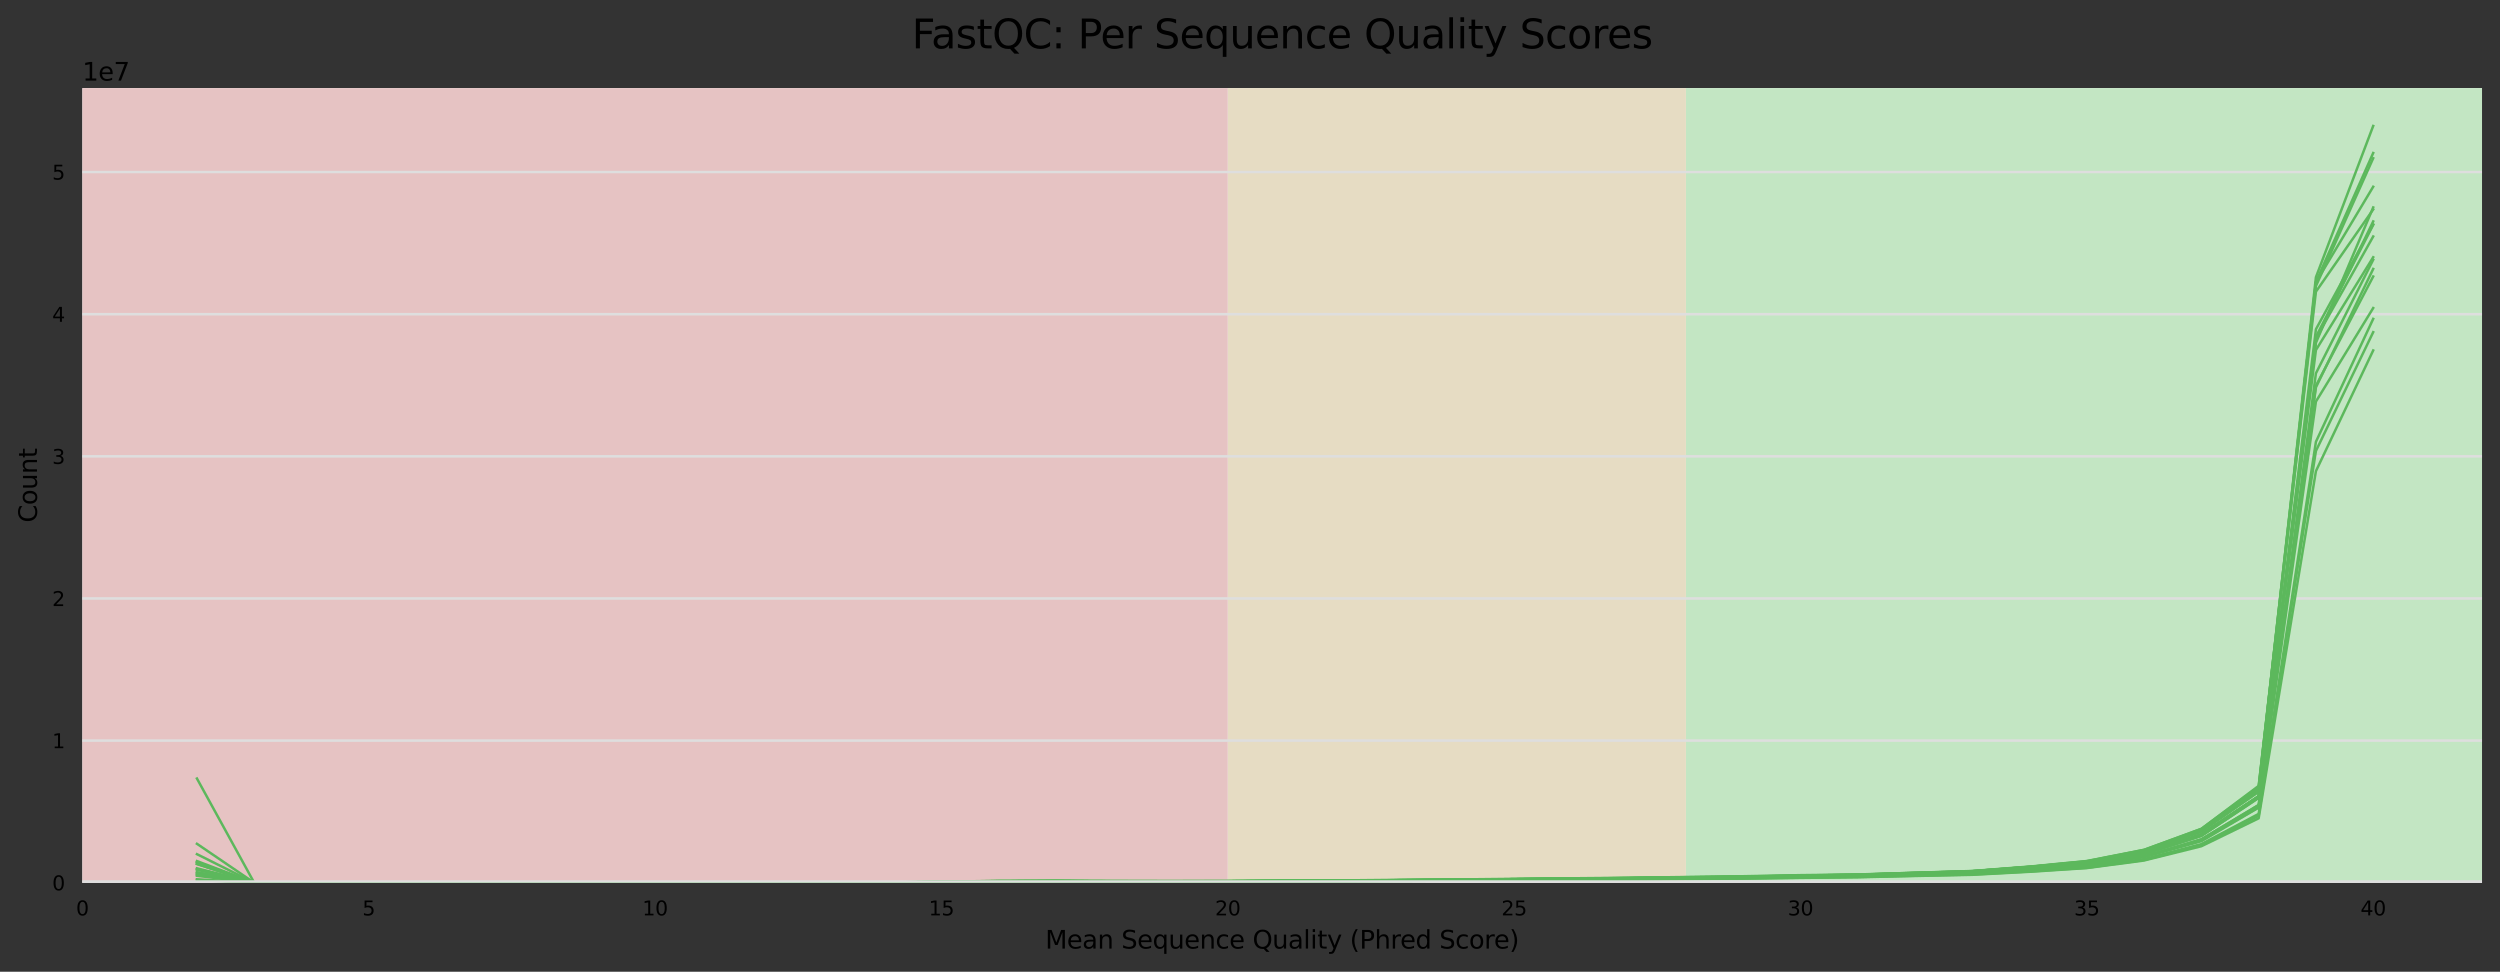 <?xml version="1.0" encoding="utf-8" standalone="no"?>
<!DOCTYPE svg PUBLIC "-//W3C//DTD SVG 1.1//EN"
  "http://www.w3.org/Graphics/SVG/1.1/DTD/svg11.dtd">
<svg xmlns:xlink="http://www.w3.org/1999/xlink" width="1000.358pt" height="388.845pt" viewBox="0 0 1000.358 388.845" xmlns="http://www.w3.org/2000/svg" version="1.1">
 <rect x="0" y="0" width="1000.358" height="388.845" fill="#333333" stroke="none"/>
 <defs>
  <style type="text/css">*{stroke-linejoin: round; stroke-linecap: butt}</style>
 </defs>
 <g id="figure_1">
  <g id="axes_1">
   <g id="patch_1">
    <path d="M 32.968 353.224 
L 993.158 353.224 
L 993.158 35.256 
L 32.968 35.256 
z
" style="fill: #ffffff"/>
   </g>
   <g id="patch_2">
    <path d="M 674.623 353.224 
L 2324.591 353.224 
L 2324.591 35.256 
L 674.623 35.256 
z
" clip-path="url(#p3068e42dc5)" style="fill: #c3e6c3"/>
   </g>
   <g id="patch_3">
    <path d="M 491.293 353.224 
L 674.623 353.224 
L 674.623 35.256 
L 491.293 35.256 
z
" clip-path="url(#p3068e42dc5)" style="fill: #e6dcc3"/>
   </g>
   <g id="patch_4">
    <path d="M 32.968 353.224 
L 491.293 353.224 
L 491.293 35.256 
L 32.968 35.256 
z
" clip-path="url(#p3068e42dc5)" style="fill: #e6c3c3"/>
   </g>
   <g id="matplotlib.axis_1">
    <g id="xtick_1">
     <g id="text_1">
      <!-- 0 -->
      <g transform="translate(30.423 366.303) scale(0.08 -0.08)">
       <defs>
        <path id="DejaVuSans-30" d="M 2034 4250 
Q 1547 4250 1301 3770 
Q 1056 3291 1056 2328 
Q 1056 1369 1301 889 
Q 1547 409 2034 409 
Q 2525 409 2770 889 
Q 3016 1369 3016 2328 
Q 3016 3291 2770 3770 
Q 2525 4250 2034 4250 
z
M 2034 4750 
Q 2819 4750 3233 4129 
Q 3647 3509 3647 2328 
Q 3647 1150 3233 529 
Q 2819 -91 2034 -91 
Q 1250 -91 836 529 
Q 422 1150 422 2328 
Q 422 3509 836 4129 
Q 1250 4750 2034 4750 
z
" transform="scale(0.016)"/>
       </defs>
       <use xlink:href="#DejaVuSans-30"/>
      </g>
     </g>
    </g>
    <g id="xtick_2">
     <g id="text_2">
      <!-- 5 -->
      <g transform="translate(145.004 366.303) scale(0.08 -0.08)">
       <defs>
        <path id="DejaVuSans-35" d="M 691 4666 
L 3169 4666 
L 3169 4134 
L 1269 4134 
L 1269 2991 
Q 1406 3038 1543 3061 
Q 1681 3084 1819 3084 
Q 2600 3084 3056 2656 
Q 3513 2228 3513 1497 
Q 3513 744 3044 326 
Q 2575 -91 1722 -91 
Q 1428 -91 1123 -41 
Q 819 9 494 109 
L 494 744 
Q 775 591 1075 516 
Q 1375 441 1709 441 
Q 2250 441 2565 725 
Q 2881 1009 2881 1497 
Q 2881 1984 2565 2268 
Q 2250 2553 1709 2553 
Q 1456 2553 1204 2497 
Q 953 2441 691 2322 
L 691 4666 
z
" transform="scale(0.016)"/>
       </defs>
       <use xlink:href="#DejaVuSans-35"/>
      </g>
     </g>
    </g>
    <g id="xtick_3">
     <g id="text_3">
      <!-- 10 -->
      <g transform="translate(257.04 366.303) scale(0.08 -0.08)">
       <defs>
        <path id="DejaVuSans-31" d="M 794 531 
L 1825 531 
L 1825 4091 
L 703 3866 
L 703 4441 
L 1819 4666 
L 2450 4666 
L 2450 531 
L 3481 531 
L 3481 0 
L 794 0 
L 794 531 
z
" transform="scale(0.016)"/>
       </defs>
       <use xlink:href="#DejaVuSans-31"/>
       <use xlink:href="#DejaVuSans-30" x="63.623"/>
      </g>
     </g>
    </g>
    <g id="xtick_4">
     <g id="text_4">
      <!-- 15 -->
      <g transform="translate(371.622 366.303) scale(0.08 -0.08)">
       <use xlink:href="#DejaVuSans-31"/>
       <use xlink:href="#DejaVuSans-35" x="63.623"/>
      </g>
     </g>
    </g>
    <g id="xtick_5">
     <g id="text_5">
      <!-- 20 -->
      <g transform="translate(486.203 366.303) scale(0.08 -0.08)">
       <defs>
        <path id="DejaVuSans-32" d="M 1228 531 
L 3431 531 
L 3431 0 
L 469 0 
L 469 531 
Q 828 903 1448 1529 
Q 2069 2156 2228 2338 
Q 2531 2678 2651 2914 
Q 2772 3150 2772 3378 
Q 2772 3750 2511 3984 
Q 2250 4219 1831 4219 
Q 1534 4219 1204 4116 
Q 875 4013 500 3803 
L 500 4441 
Q 881 4594 1212 4672 
Q 1544 4750 1819 4750 
Q 2544 4750 2975 4387 
Q 3406 4025 3406 3419 
Q 3406 3131 3298 2873 
Q 3191 2616 2906 2266 
Q 2828 2175 2409 1742 
Q 1991 1309 1228 531 
z
" transform="scale(0.016)"/>
       </defs>
       <use xlink:href="#DejaVuSans-32"/>
       <use xlink:href="#DejaVuSans-30" x="63.623"/>
      </g>
     </g>
    </g>
    <g id="xtick_6">
     <g id="text_6">
      <!-- 25 -->
      <g transform="translate(600.784 366.303) scale(0.08 -0.08)">
       <use xlink:href="#DejaVuSans-32"/>
       <use xlink:href="#DejaVuSans-35" x="63.623"/>
      </g>
     </g>
    </g>
    <g id="xtick_7">
     <g id="text_7">
      <!-- 30 -->
      <g transform="translate(715.365 366.303) scale(0.08 -0.08)">
       <defs>
        <path id="DejaVuSans-33" d="M 2597 2516 
Q 3050 2419 3304 2112 
Q 3559 1806 3559 1356 
Q 3559 666 3084 287 
Q 2609 -91 1734 -91 
Q 1441 -91 1130 -33 
Q 819 25 488 141 
L 488 750 
Q 750 597 1062 519 
Q 1375 441 1716 441 
Q 2309 441 2620 675 
Q 2931 909 2931 1356 
Q 2931 1769 2642 2001 
Q 2353 2234 1838 2234 
L 1294 2234 
L 1294 2753 
L 1863 2753 
Q 2328 2753 2575 2939 
Q 2822 3125 2822 3475 
Q 2822 3834 2567 4026 
Q 2313 4219 1838 4219 
Q 1578 4219 1281 4162 
Q 984 4106 628 3988 
L 628 4550 
Q 988 4650 1302 4700 
Q 1616 4750 1894 4750 
Q 2613 4750 3031 4423 
Q 3450 4097 3450 3541 
Q 3450 3153 3228 2886 
Q 3006 2619 2597 2516 
z
" transform="scale(0.016)"/>
       </defs>
       <use xlink:href="#DejaVuSans-33"/>
       <use xlink:href="#DejaVuSans-30" x="63.623"/>
      </g>
     </g>
    </g>
    <g id="xtick_8">
     <g id="text_8">
      <!-- 35 -->
      <g transform="translate(829.946 366.303) scale(0.08 -0.08)">
       <use xlink:href="#DejaVuSans-33"/>
       <use xlink:href="#DejaVuSans-35" x="63.623"/>
      </g>
     </g>
    </g>
    <g id="xtick_9">
     <g id="text_9">
      <!-- 40 -->
      <g transform="translate(944.527 366.303) scale(0.08 -0.08)">
       <defs>
        <path id="DejaVuSans-34" d="M 2419 4116 
L 825 1625 
L 2419 1625 
L 2419 4116 
z
M 2253 4666 
L 3047 4666 
L 3047 1625 
L 3713 1625 
L 3713 1100 
L 3047 1100 
L 3047 0 
L 2419 0 
L 2419 1100 
L 313 1100 
L 313 1709 
L 2253 4666 
z
" transform="scale(0.016)"/>
       </defs>
       <use xlink:href="#DejaVuSans-34"/>
       <use xlink:href="#DejaVuSans-30" x="63.623"/>
      </g>
     </g>
    </g>
    <g id="text_10">
     <!-- Mean Sequence Quality (Phred Score) -->
     <g transform="translate(418.271 379.565) scale(0.1 -0.1)">
      <defs>
       <path id="DejaVuSans-4d" d="M 628 4666 
L 1569 4666 
L 2759 1491 
L 3956 4666 
L 4897 4666 
L 4897 0 
L 4281 0 
L 4281 4097 
L 3078 897 
L 2444 897 
L 1241 4097 
L 1241 0 
L 628 0 
L 628 4666 
z
" transform="scale(0.016)"/>
       <path id="DejaVuSans-65" d="M 3597 1894 
L 3597 1613 
L 953 1613 
Q 991 1019 1311 708 
Q 1631 397 2203 397 
Q 2534 397 2845 478 
Q 3156 559 3463 722 
L 3463 178 
Q 3153 47 2828 -22 
Q 2503 -91 2169 -91 
Q 1331 -91 842 396 
Q 353 884 353 1716 
Q 353 2575 817 3079 
Q 1281 3584 2069 3584 
Q 2775 3584 3186 3129 
Q 3597 2675 3597 1894 
z
M 3022 2063 
Q 3016 2534 2758 2815 
Q 2500 3097 2075 3097 
Q 1594 3097 1305 2825 
Q 1016 2553 972 2059 
L 3022 2063 
z
" transform="scale(0.016)"/>
       <path id="DejaVuSans-61" d="M 2194 1759 
Q 1497 1759 1228 1600 
Q 959 1441 959 1056 
Q 959 750 1161 570 
Q 1363 391 1709 391 
Q 2188 391 2477 730 
Q 2766 1069 2766 1631 
L 2766 1759 
L 2194 1759 
z
M 3341 1997 
L 3341 0 
L 2766 0 
L 2766 531 
Q 2569 213 2275 61 
Q 1981 -91 1556 -91 
Q 1019 -91 701 211 
Q 384 513 384 1019 
Q 384 1609 779 1909 
Q 1175 2209 1959 2209 
L 2766 2209 
L 2766 2266 
Q 2766 2663 2505 2880 
Q 2244 3097 1772 3097 
Q 1472 3097 1187 3025 
Q 903 2953 641 2809 
L 641 3341 
Q 956 3463 1253 3523 
Q 1550 3584 1831 3584 
Q 2591 3584 2966 3190 
Q 3341 2797 3341 1997 
z
" transform="scale(0.016)"/>
       <path id="DejaVuSans-6e" d="M 3513 2113 
L 3513 0 
L 2938 0 
L 2938 2094 
Q 2938 2591 2744 2837 
Q 2550 3084 2163 3084 
Q 1697 3084 1428 2787 
Q 1159 2491 1159 1978 
L 1159 0 
L 581 0 
L 581 3500 
L 1159 3500 
L 1159 2956 
Q 1366 3272 1645 3428 
Q 1925 3584 2291 3584 
Q 2894 3584 3203 3211 
Q 3513 2838 3513 2113 
z
" transform="scale(0.016)"/>
       <path id="DejaVuSans-20" transform="scale(0.016)"/>
       <path id="DejaVuSans-53" d="M 3425 4513 
L 3425 3897 
Q 3066 4069 2747 4153 
Q 2428 4238 2131 4238 
Q 1616 4238 1336 4038 
Q 1056 3838 1056 3469 
Q 1056 3159 1242 3001 
Q 1428 2844 1947 2747 
L 2328 2669 
Q 3034 2534 3370 2195 
Q 3706 1856 3706 1288 
Q 3706 609 3251 259 
Q 2797 -91 1919 -91 
Q 1588 -91 1214 -16 
Q 841 59 441 206 
L 441 856 
Q 825 641 1194 531 
Q 1563 422 1919 422 
Q 2459 422 2753 634 
Q 3047 847 3047 1241 
Q 3047 1584 2836 1778 
Q 2625 1972 2144 2069 
L 1759 2144 
Q 1053 2284 737 2584 
Q 422 2884 422 3419 
Q 422 4038 858 4394 
Q 1294 4750 2059 4750 
Q 2388 4750 2728 4690 
Q 3069 4631 3425 4513 
z
" transform="scale(0.016)"/>
       <path id="DejaVuSans-71" d="M 947 1747 
Q 947 1113 1208 752 
Q 1469 391 1925 391 
Q 2381 391 2643 752 
Q 2906 1113 2906 1747 
Q 2906 2381 2643 2742 
Q 2381 3103 1925 3103 
Q 1469 3103 1208 2742 
Q 947 2381 947 1747 
z
M 2906 525 
Q 2725 213 2448 61 
Q 2172 -91 1784 -91 
Q 1150 -91 751 415 
Q 353 922 353 1747 
Q 353 2572 751 3078 
Q 1150 3584 1784 3584 
Q 2172 3584 2448 3432 
Q 2725 3281 2906 2969 
L 2906 3500 
L 3481 3500 
L 3481 -1331 
L 2906 -1331 
L 2906 525 
z
" transform="scale(0.016)"/>
       <path id="DejaVuSans-75" d="M 544 1381 
L 544 3500 
L 1119 3500 
L 1119 1403 
Q 1119 906 1312 657 
Q 1506 409 1894 409 
Q 2359 409 2629 706 
Q 2900 1003 2900 1516 
L 2900 3500 
L 3475 3500 
L 3475 0 
L 2900 0 
L 2900 538 
Q 2691 219 2414 64 
Q 2138 -91 1772 -91 
Q 1169 -91 856 284 
Q 544 659 544 1381 
z
M 1991 3584 
L 1991 3584 
z
" transform="scale(0.016)"/>
       <path id="DejaVuSans-63" d="M 3122 3366 
L 3122 2828 
Q 2878 2963 2633 3030 
Q 2388 3097 2138 3097 
Q 1578 3097 1268 2742 
Q 959 2388 959 1747 
Q 959 1106 1268 751 
Q 1578 397 2138 397 
Q 2388 397 2633 464 
Q 2878 531 3122 666 
L 3122 134 
Q 2881 22 2623 -34 
Q 2366 -91 2075 -91 
Q 1284 -91 818 406 
Q 353 903 353 1747 
Q 353 2603 823 3093 
Q 1294 3584 2113 3584 
Q 2378 3584 2631 3529 
Q 2884 3475 3122 3366 
z
" transform="scale(0.016)"/>
       <path id="DejaVuSans-51" d="M 2522 4238 
Q 1834 4238 1429 3725 
Q 1025 3213 1025 2328 
Q 1025 1447 1429 934 
Q 1834 422 2522 422 
Q 3209 422 3611 934 
Q 4013 1447 4013 2328 
Q 4013 3213 3611 3725 
Q 3209 4238 2522 4238 
z
M 3406 84 
L 4238 -825 
L 3475 -825 
L 2784 -78 
Q 2681 -84 2626 -87 
Q 2572 -91 2522 -91 
Q 1538 -91 948 567 
Q 359 1225 359 2328 
Q 359 3434 948 4092 
Q 1538 4750 2522 4750 
Q 3503 4750 4090 4092 
Q 4678 3434 4678 2328 
Q 4678 1516 4351 937 
Q 4025 359 3406 84 
z
" transform="scale(0.016)"/>
       <path id="DejaVuSans-6c" d="M 603 4863 
L 1178 4863 
L 1178 0 
L 603 0 
L 603 4863 
z
" transform="scale(0.016)"/>
       <path id="DejaVuSans-69" d="M 603 3500 
L 1178 3500 
L 1178 0 
L 603 0 
L 603 3500 
z
M 603 4863 
L 1178 4863 
L 1178 4134 
L 603 4134 
L 603 4863 
z
" transform="scale(0.016)"/>
       <path id="DejaVuSans-74" d="M 1172 4494 
L 1172 3500 
L 2356 3500 
L 2356 3053 
L 1172 3053 
L 1172 1153 
Q 1172 725 1289 603 
Q 1406 481 1766 481 
L 2356 481 
L 2356 0 
L 1766 0 
Q 1100 0 847 248 
Q 594 497 594 1153 
L 594 3053 
L 172 3053 
L 172 3500 
L 594 3500 
L 594 4494 
L 1172 4494 
z
" transform="scale(0.016)"/>
       <path id="DejaVuSans-79" d="M 2059 -325 
Q 1816 -950 1584 -1140 
Q 1353 -1331 966 -1331 
L 506 -1331 
L 506 -850 
L 844 -850 
Q 1081 -850 1212 -737 
Q 1344 -625 1503 -206 
L 1606 56 
L 191 3500 
L 800 3500 
L 1894 763 
L 2988 3500 
L 3597 3500 
L 2059 -325 
z
" transform="scale(0.016)"/>
       <path id="DejaVuSans-28" d="M 1984 4856 
Q 1566 4138 1362 3434 
Q 1159 2731 1159 2009 
Q 1159 1288 1364 580 
Q 1569 -128 1984 -844 
L 1484 -844 
Q 1016 -109 783 600 
Q 550 1309 550 2009 
Q 550 2706 781 3412 
Q 1013 4119 1484 4856 
L 1984 4856 
z
" transform="scale(0.016)"/>
       <path id="DejaVuSans-50" d="M 1259 4147 
L 1259 2394 
L 2053 2394 
Q 2494 2394 2734 2622 
Q 2975 2850 2975 3272 
Q 2975 3691 2734 3919 
Q 2494 4147 2053 4147 
L 1259 4147 
z
M 628 4666 
L 2053 4666 
Q 2838 4666 3239 4311 
Q 3641 3956 3641 3272 
Q 3641 2581 3239 2228 
Q 2838 1875 2053 1875 
L 1259 1875 
L 1259 0 
L 628 0 
L 628 4666 
z
" transform="scale(0.016)"/>
       <path id="DejaVuSans-68" d="M 3513 2113 
L 3513 0 
L 2938 0 
L 2938 2094 
Q 2938 2591 2744 2837 
Q 2550 3084 2163 3084 
Q 1697 3084 1428 2787 
Q 1159 2491 1159 1978 
L 1159 0 
L 581 0 
L 581 4863 
L 1159 4863 
L 1159 2956 
Q 1366 3272 1645 3428 
Q 1925 3584 2291 3584 
Q 2894 3584 3203 3211 
Q 3513 2838 3513 2113 
z
" transform="scale(0.016)"/>
       <path id="DejaVuSans-72" d="M 2631 2963 
Q 2534 3019 2420 3045 
Q 2306 3072 2169 3072 
Q 1681 3072 1420 2755 
Q 1159 2438 1159 1844 
L 1159 0 
L 581 0 
L 581 3500 
L 1159 3500 
L 1159 2956 
Q 1341 3275 1631 3429 
Q 1922 3584 2338 3584 
Q 2397 3584 2469 3576 
Q 2541 3569 2628 3553 
L 2631 2963 
z
" transform="scale(0.016)"/>
       <path id="DejaVuSans-64" d="M 2906 2969 
L 2906 4863 
L 3481 4863 
L 3481 0 
L 2906 0 
L 2906 525 
Q 2725 213 2448 61 
Q 2172 -91 1784 -91 
Q 1150 -91 751 415 
Q 353 922 353 1747 
Q 353 2572 751 3078 
Q 1150 3584 1784 3584 
Q 2172 3584 2448 3432 
Q 2725 3281 2906 2969 
z
M 947 1747 
Q 947 1113 1208 752 
Q 1469 391 1925 391 
Q 2381 391 2643 752 
Q 2906 1113 2906 1747 
Q 2906 2381 2643 2742 
Q 2381 3103 1925 3103 
Q 1469 3103 1208 2742 
Q 947 2381 947 1747 
z
" transform="scale(0.016)"/>
       <path id="DejaVuSans-6f" d="M 1959 3097 
Q 1497 3097 1228 2736 
Q 959 2375 959 1747 
Q 959 1119 1226 758 
Q 1494 397 1959 397 
Q 2419 397 2687 759 
Q 2956 1122 2956 1747 
Q 2956 2369 2687 2733 
Q 2419 3097 1959 3097 
z
M 1959 3584 
Q 2709 3584 3137 3096 
Q 3566 2609 3566 1747 
Q 3566 888 3137 398 
Q 2709 -91 1959 -91 
Q 1206 -91 779 398 
Q 353 888 353 1747 
Q 353 2609 779 3096 
Q 1206 3584 1959 3584 
z
" transform="scale(0.016)"/>
       <path id="DejaVuSans-29" d="M 513 4856 
L 1013 4856 
Q 1481 4119 1714 3412 
Q 1947 2706 1947 2009 
Q 1947 1309 1714 600 
Q 1481 -109 1013 -844 
L 513 -844 
Q 928 -128 1133 580 
Q 1338 1288 1338 2009 
Q 1338 2731 1133 3434 
Q 928 4138 513 4856 
z
" transform="scale(0.016)"/>
      </defs>
      <use xlink:href="#DejaVuSans-4d"/>
      <use xlink:href="#DejaVuSans-65" x="86.279"/>
      <use xlink:href="#DejaVuSans-61" x="147.803"/>
      <use xlink:href="#DejaVuSans-6e" x="209.082"/>
      <use xlink:href="#DejaVuSans-20" x="272.461"/>
      <use xlink:href="#DejaVuSans-53" x="304.248"/>
      <use xlink:href="#DejaVuSans-65" x="367.725"/>
      <use xlink:href="#DejaVuSans-71" x="429.248"/>
      <use xlink:href="#DejaVuSans-75" x="492.725"/>
      <use xlink:href="#DejaVuSans-65" x="556.104"/>
      <use xlink:href="#DejaVuSans-6e" x="617.627"/>
      <use xlink:href="#DejaVuSans-63" x="681.006"/>
      <use xlink:href="#DejaVuSans-65" x="735.986"/>
      <use xlink:href="#DejaVuSans-20" x="797.51"/>
      <use xlink:href="#DejaVuSans-51" x="829.297"/>
      <use xlink:href="#DejaVuSans-75" x="908.008"/>
      <use xlink:href="#DejaVuSans-61" x="971.387"/>
      <use xlink:href="#DejaVuSans-6c" x="1032.666"/>
      <use xlink:href="#DejaVuSans-69" x="1060.449"/>
      <use xlink:href="#DejaVuSans-74" x="1088.232"/>
      <use xlink:href="#DejaVuSans-79" x="1127.441"/>
      <use xlink:href="#DejaVuSans-20" x="1186.621"/>
      <use xlink:href="#DejaVuSans-28" x="1218.408"/>
      <use xlink:href="#DejaVuSans-50" x="1257.422"/>
      <use xlink:href="#DejaVuSans-68" x="1317.725"/>
      <use xlink:href="#DejaVuSans-72" x="1381.104"/>
      <use xlink:href="#DejaVuSans-65" x="1419.967"/>
      <use xlink:href="#DejaVuSans-64" x="1481.49"/>
      <use xlink:href="#DejaVuSans-20" x="1544.967"/>
      <use xlink:href="#DejaVuSans-53" x="1576.754"/>
      <use xlink:href="#DejaVuSans-63" x="1640.23"/>
      <use xlink:href="#DejaVuSans-6f" x="1695.211"/>
      <use xlink:href="#DejaVuSans-72" x="1756.393"/>
      <use xlink:href="#DejaVuSans-65" x="1795.256"/>
      <use xlink:href="#DejaVuSans-29" x="1856.779"/>
     </g>
    </g>
   </g>
   <g id="matplotlib.axis_2">
    <g id="ytick_1">
     <g id="line2d_1">
      <path d="M 32.968 353.224 
L 993.158 353.224 
" clip-path="url(#p3068e42dc5)" style="fill: none; stroke: #dedede; stroke-linecap: square"/>
     </g>
     <g id="text_11">
      <!-- 0 -->
      <g transform="translate(20.878 356.263) scale(0.08 -0.08)">
       <use xlink:href="#DejaVuSans-30"/>
      </g>
     </g>
    </g>
    <g id="ytick_2">
     <g id="line2d_2">
      <path d="M 32.968 296.348 
L 993.158 296.348 
" clip-path="url(#p3068e42dc5)" style="fill: none; stroke: #dedede; stroke-linecap: square"/>
     </g>
     <g id="text_12">
      <!-- 1 -->
      <g transform="translate(20.878 299.387) scale(0.08 -0.08)">
       <use xlink:href="#DejaVuSans-31"/>
      </g>
     </g>
    </g>
    <g id="ytick_3">
     <g id="line2d_3">
      <path d="M 32.968 239.472 
L 993.158 239.472 
" clip-path="url(#p3068e42dc5)" style="fill: none; stroke: #dedede; stroke-linecap: square"/>
     </g>
     <g id="text_13">
      <!-- 2 -->
      <g transform="translate(20.878 242.511) scale(0.08 -0.08)">
       <use xlink:href="#DejaVuSans-32"/>
      </g>
     </g>
    </g>
    <g id="ytick_4">
     <g id="line2d_4">
      <path d="M 32.968 182.596 
L 993.158 182.596 
" clip-path="url(#p3068e42dc5)" style="fill: none; stroke: #dedede; stroke-linecap: square"/>
     </g>
     <g id="text_14">
      <!-- 3 -->
      <g transform="translate(20.878 185.636) scale(0.08 -0.08)">
       <use xlink:href="#DejaVuSans-33"/>
      </g>
     </g>
    </g>
    <g id="ytick_5">
     <g id="line2d_5">
      <path d="M 32.968 125.72 
L 993.158 125.72 
" clip-path="url(#p3068e42dc5)" style="fill: none; stroke: #dedede; stroke-linecap: square"/>
     </g>
     <g id="text_15">
      <!-- 4 -->
      <g transform="translate(20.878 128.76) scale(0.08 -0.08)">
       <use xlink:href="#DejaVuSans-34"/>
      </g>
     </g>
    </g>
    <g id="ytick_6">
     <g id="line2d_6">
      <path d="M 32.968 68.844 
L 993.158 68.844 
" clip-path="url(#p3068e42dc5)" style="fill: none; stroke: #dedede; stroke-linecap: square"/>
     </g>
     <g id="text_16">
      <!-- 5 -->
      <g transform="translate(20.878 71.884) scale(0.08 -0.08)">
       <use xlink:href="#DejaVuSans-35"/>
      </g>
     </g>
    </g>
    <g id="text_17">
     <!-- Count -->
     <g transform="translate(14.798 209.088) rotate(-90) scale(0.1 -0.1)">
      <defs>
       <path id="DejaVuSans-43" d="M 4122 4306 
L 4122 3641 
Q 3803 3938 3442 4084 
Q 3081 4231 2675 4231 
Q 1875 4231 1450 3742 
Q 1025 3253 1025 2328 
Q 1025 1406 1450 917 
Q 1875 428 2675 428 
Q 3081 428 3442 575 
Q 3803 722 4122 1019 
L 4122 359 
Q 3791 134 3420 21 
Q 3050 -91 2638 -91 
Q 1578 -91 968 557 
Q 359 1206 359 2328 
Q 359 3453 968 4101 
Q 1578 4750 2638 4750 
Q 3056 4750 3426 4639 
Q 3797 4528 4122 4306 
z
" transform="scale(0.016)"/>
      </defs>
      <use xlink:href="#DejaVuSans-43"/>
      <use xlink:href="#DejaVuSans-6f" x="69.824"/>
      <use xlink:href="#DejaVuSans-75" x="131.006"/>
      <use xlink:href="#DejaVuSans-6e" x="194.385"/>
      <use xlink:href="#DejaVuSans-74" x="257.764"/>
     </g>
    </g>
    <g id="text_18">
     <!-- 1e7 -->
     <g transform="translate(32.968 32.256) scale(0.1 -0.1)">
      <defs>
       <path id="DejaVuSans-37" d="M 525 4666 
L 3525 4666 
L 3525 4397 
L 1831 0 
L 1172 0 
L 2766 4134 
L 525 4134 
L 525 4666 
z
" transform="scale(0.016)"/>
      </defs>
      <use xlink:href="#DejaVuSans-31"/>
      <use xlink:href="#DejaVuSans-65" x="63.623"/>
      <use xlink:href="#DejaVuSans-37" x="125.146"/>
     </g>
    </g>
   </g>
   <g id="line2d_7">
    <path d="M 78.801 347.71 
L 101.717 353.224 
L 124.633 353.224 
L 147.549 353.224 
L 170.465 353.224 
L 193.382 353.224 
L 216.298 353.224 
L 239.214 353.224 
L 262.13 353.224 
L 285.047 353.224 
L 307.963 353.224 
L 330.879 353.216 
L 353.795 353.152 
L 376.712 352.931 
L 399.628 352.671 
L 422.544 352.605 
L 445.46 352.664 
L 468.376 352.657 
L 491.293 352.621 
L 514.209 352.507 
L 537.125 352.412 
L 560.041 352.21 
L 582.958 352.06 
L 605.874 351.829 
L 628.79 351.63 
L 651.706 351.423 
L 674.623 351.165 
L 697.539 350.911 
L 720.455 350.547 
L 743.371 350.223 
L 766.287 349.541 
L 789.204 348.918 
L 812.12 347.349 
L 835.036 345.435 
L 857.952 341.419 
L 880.869 333.877 
L 903.785 318.584 
L 926.701 131.757 
L 949.617 89.806 
" clip-path="url(#p3068e42dc5)" style="fill: none; stroke: #5cb85c; stroke-linecap: square"/>
   </g>
   <g id="line2d_8">
    <path d="M 78.801 349.859 
L 101.717 353.224 
L 124.633 353.224 
L 147.549 353.224 
L 170.465 353.224 
L 193.382 353.224 
L 216.298 353.224 
L 239.214 353.224 
L 262.13 353.224 
L 285.047 353.224 
L 307.963 353.224 
L 330.879 353.216 
L 353.795 353.156 
L 376.712 352.951 
L 399.628 352.71 
L 422.544 352.666 
L 445.46 352.717 
L 468.376 352.71 
L 491.293 352.668 
L 514.209 352.555 
L 537.125 352.46 
L 560.041 352.264 
L 582.958 352.112 
L 605.874 351.888 
L 628.79 351.688 
L 651.706 351.484 
L 674.623 351.222 
L 697.539 350.967 
L 720.455 350.574 
L 743.371 350.27 
L 766.287 349.608 
L 789.204 348.96 
L 812.12 347.396 
L 835.036 345.451 
L 857.952 341.436 
L 880.869 333.882 
L 903.785 318.61 
L 926.701 136.238 
L 949.617 88.599 
" clip-path="url(#p3068e42dc5)" style="fill: none; stroke: #5cb85c; stroke-linecap: square"/>
   </g>
   <g id="line2d_9">
    <path d="M 78.801 349.081 
L 101.717 353.224 
L 124.633 353.224 
L 147.549 353.224 
L 170.465 353.224 
L 193.382 353.224 
L 216.298 353.224 
L 239.214 353.224 
L 262.13 353.224 
L 285.047 353.224 
L 307.963 353.224 
L 330.879 353.216 
L 353.795 353.158 
L 376.712 352.956 
L 399.628 352.715 
L 422.544 352.662 
L 445.46 352.72 
L 468.376 352.724 
L 491.293 352.697 
L 514.209 352.598 
L 537.125 352.51 
L 560.041 352.33 
L 582.958 352.202 
L 605.874 352.005 
L 628.79 351.814 
L 651.706 351.639 
L 674.623 351.375 
L 697.539 351.131 
L 720.455 350.818 
L 743.371 350.56 
L 766.287 349.96 
L 789.204 349.38 
L 812.12 347.968 
L 835.036 346.27 
L 857.952 342.68 
L 880.869 335.858 
L 903.785 322.123 
L 926.701 154.34 
L 949.617 110.642 
" clip-path="url(#p3068e42dc5)" style="fill: none; stroke: #5cb85c; stroke-linecap: square"/>
   </g>
   <g id="line2d_10">
    <path d="M 78.801 345.033 
L 101.717 353.224 
L 124.633 353.224 
L 147.549 353.224 
L 170.465 353.224 
L 193.382 353.224 
L 216.298 353.224 
L 239.214 353.224 
L 262.13 353.224 
L 285.047 353.224 
L 307.963 353.224 
L 330.879 353.216 
L 353.795 353.145 
L 376.712 352.904 
L 399.628 352.633 
L 422.544 352.588 
L 445.46 352.66 
L 468.376 352.665 
L 491.293 352.633 
L 514.209 352.534 
L 537.125 352.441 
L 560.041 352.253 
L 582.958 352.09 
L 605.874 351.87 
L 628.79 351.633 
L 651.706 351.434 
L 674.623 351.132 
L 697.539 350.893 
L 720.455 350.455 
L 743.371 350.09 
L 766.287 349.348 
L 789.204 348.63 
L 812.12 346.855 
L 835.036 344.587 
L 857.952 340.064 
L 880.869 331.644 
L 903.785 314.457 
L 926.701 116.703 
L 949.617 83.806 
" clip-path="url(#p3068e42dc5)" style="fill: none; stroke: #5cb85c; stroke-linecap: square"/>
   </g>
   <g id="line2d_11">
    <path d="M 78.801 350.44 
L 101.717 353.224 
L 124.633 353.224 
L 147.549 353.224 
L 170.465 353.224 
L 193.382 353.224 
L 216.298 353.224 
L 239.214 353.224 
L 262.13 353.224 
L 285.047 353.224 
L 307.963 353.224 
L 330.879 353.218 
L 353.795 353.171 
L 376.712 353 
L 399.628 352.788 
L 422.544 352.738 
L 445.46 352.782 
L 468.376 352.779 
L 491.293 352.742 
L 514.209 352.647 
L 537.125 352.561 
L 560.041 352.384 
L 582.958 352.252 
L 605.874 352.05 
L 628.79 351.877 
L 651.706 351.684 
L 674.623 351.457 
L 697.539 351.245 
L 720.455 350.913 
L 743.371 350.622 
L 766.287 350.026 
L 789.204 349.487 
L 812.12 348.092 
L 835.036 346.413 
L 857.952 342.869 
L 880.869 336.265 
L 903.785 322.992 
L 926.701 149.382 
L 949.617 103.953 
" clip-path="url(#p3068e42dc5)" style="fill: none; stroke: #5cb85c; stroke-linecap: square"/>
   </g>
   <g id="line2d_12">
    <path d="M 78.801 347.445 
L 101.717 353.224 
L 124.633 353.224 
L 147.549 353.224 
L 170.465 353.224 
L 193.382 353.224 
L 216.298 353.224 
L 239.214 353.224 
L 262.13 353.224 
L 285.047 353.224 
L 307.963 353.224 
L 330.879 353.215 
L 353.795 353.15 
L 376.712 352.915 
L 399.628 352.631 
L 422.544 352.576 
L 445.46 352.651 
L 468.376 352.668 
L 491.293 352.628 
L 514.209 352.516 
L 537.125 352.414 
L 560.041 352.202 
L 582.958 352.037 
L 605.874 351.796 
L 628.79 351.571 
L 651.706 351.352 
L 674.623 351.074 
L 697.539 350.814 
L 720.455 350.381 
L 743.371 350.022 
L 766.287 349.323 
L 789.204 348.631 
L 812.12 346.929 
L 835.036 344.852 
L 857.952 340.504 
L 880.869 332.375 
L 903.785 315.999 
L 926.701 110.92 
L 949.617 50.397 
" clip-path="url(#p3068e42dc5)" style="fill: none; stroke: #5cb85c; stroke-linecap: square"/>
   </g>
   <g id="line2d_13">
    <path d="M 78.801 352.141 
L 101.717 353.224 
L 124.633 353.224 
L 147.549 353.224 
L 170.465 353.224 
L 193.382 353.224 
L 216.298 353.224 
L 239.214 353.224 
L 262.13 353.224 
L 285.047 353.224 
L 307.963 353.224 
L 330.879 353.219 
L 353.795 353.181 
L 376.712 353.043 
L 399.628 352.877 
L 422.544 352.829 
L 445.46 352.855 
L 468.376 352.838 
L 491.293 352.804 
L 514.209 352.717 
L 537.125 352.638 
L 560.041 352.493 
L 582.958 352.374 
L 605.874 352.202 
L 628.79 352.042 
L 651.706 351.892 
L 674.623 351.685 
L 697.539 351.506 
L 720.455 351.211 
L 743.371 350.947 
L 766.287 350.426 
L 789.204 349.942 
L 812.12 348.722 
L 835.036 347.236 
L 857.952 344.119 
L 880.869 338.221 
L 903.785 326.459 
L 926.701 180.44 
L 949.617 132.913 
" clip-path="url(#p3068e42dc5)" style="fill: none; stroke: #5cb85c; stroke-linecap: square"/>
   </g>
   <g id="line2d_14">
    <path d="M 78.801 345.096 
L 101.717 353.224 
L 124.633 353.224 
L 147.549 353.224 
L 170.465 353.224 
L 193.382 353.224 
L 216.298 353.224 
L 239.214 353.224 
L 262.13 353.224 
L 285.047 353.224 
L 307.963 353.223 
L 330.879 353.212 
L 353.795 353.125 
L 376.712 352.835 
L 399.628 352.516 
L 422.544 352.472 
L 445.46 352.579 
L 468.376 352.606 
L 491.293 352.588 
L 514.209 352.483 
L 537.125 352.4 
L 560.041 352.204 
L 582.958 352.049 
L 605.874 351.831 
L 628.79 351.634 
L 651.706 351.433 
L 674.623 351.169 
L 697.539 350.933 
L 720.455 350.526 
L 743.371 350.191 
L 766.287 349.537 
L 789.204 348.919 
L 812.12 347.345 
L 835.036 345.406 
L 857.952 341.42 
L 880.869 333.905 
L 903.785 318.744 
L 926.701 135.479 
L 949.617 94.628 
" clip-path="url(#p3068e42dc5)" style="fill: none; stroke: #5cb85c; stroke-linecap: square"/>
   </g>
   <g id="line2d_15">
    <path d="M 78.801 348.04 
L 101.717 353.224 
L 124.633 353.224 
L 147.549 353.224 
L 170.465 353.224 
L 193.382 353.224 
L 216.298 353.224 
L 239.214 353.224 
L 262.13 353.224 
L 285.047 353.224 
L 307.963 353.223 
L 330.879 353.216 
L 353.795 353.158 
L 376.712 352.955 
L 399.628 352.71 
L 422.544 352.648 
L 445.46 352.698 
L 468.376 352.694 
L 491.293 352.659 
L 514.209 352.545 
L 537.125 352.458 
L 560.041 352.26 
L 582.958 352.114 
L 605.874 351.907 
L 628.79 351.701 
L 651.706 351.512 
L 674.623 351.253 
L 697.539 351.018 
L 720.455 350.678 
L 743.371 350.363 
L 766.287 349.723 
L 789.204 349.113 
L 812.12 347.585 
L 835.036 345.734 
L 857.952 341.873 
L 880.869 334.499 
L 903.785 319.316 
L 926.701 134.786 
L 949.617 89.961 
" clip-path="url(#p3068e42dc5)" style="fill: none; stroke: #5cb85c; stroke-linecap: square"/>
   </g>
   <g id="line2d_16">
    <path d="M 78.801 345.72 
L 101.717 353.224 
L 124.633 353.224 
L 147.549 353.224 
L 170.465 353.224 
L 193.382 353.224 
L 216.298 353.224 
L 239.214 353.224 
L 262.13 353.224 
L 285.047 353.224 
L 307.963 353.223 
L 330.879 353.215 
L 353.795 353.148 
L 376.712 352.913 
L 399.628 352.636 
L 422.544 352.584 
L 445.46 352.66 
L 468.376 352.661 
L 491.293 352.622 
L 514.209 352.498 
L 537.125 352.405 
L 560.041 352.191 
L 582.958 352.03 
L 605.874 351.792 
L 628.79 351.566 
L 651.706 351.351 
L 674.623 351.066 
L 697.539 350.803 
L 720.455 350.366 
L 743.371 350.02 
L 766.287 349.277 
L 789.204 348.599 
L 812.12 346.857 
L 835.036 344.753 
L 857.952 340.33 
L 880.869 332.002 
L 903.785 315.412 
L 926.701 112.814 
L 949.617 61.223 
" clip-path="url(#p3068e42dc5)" style="fill: none; stroke: #5cb85c; stroke-linecap: square"/>
   </g>
   <g id="line2d_17">
    <path d="M 78.801 349.041 
L 101.717 353.224 
L 124.633 353.224 
L 147.549 353.224 
L 170.465 353.224 
L 193.382 353.224 
L 216.298 353.224 
L 239.214 353.224 
L 262.13 353.224 
L 285.047 353.224 
L 307.963 353.223 
L 330.879 353.214 
L 353.795 353.144 
L 376.712 352.905 
L 399.628 352.629 
L 422.544 352.575 
L 445.46 352.655 
L 468.376 352.667 
L 491.293 352.644 
L 514.209 352.548 
L 537.125 352.472 
L 560.041 352.281 
L 582.958 352.145 
L 605.874 351.946 
L 628.79 351.769 
L 651.706 351.583 
L 674.623 351.357 
L 697.539 351.145 
L 720.455 350.792 
L 743.371 350.49 
L 766.287 349.892 
L 789.204 349.326 
L 812.12 347.905 
L 835.036 346.197 
L 857.952 342.605 
L 880.869 335.857 
L 903.785 322.117 
L 926.701 154.998 
L 949.617 107.61 
" clip-path="url(#p3068e42dc5)" style="fill: none; stroke: #5cb85c; stroke-linecap: square"/>
   </g>
   <g id="line2d_18">
    <path d="M 78.801 345.701 
L 101.717 353.224 
L 124.633 353.224 
L 147.549 353.224 
L 170.465 353.224 
L 193.382 353.224 
L 216.298 353.224 
L 239.214 353.224 
L 262.13 353.224 
L 285.047 353.224 
L 307.963 353.224 
L 330.879 353.215 
L 353.795 353.147 
L 376.712 352.912 
L 399.628 352.639 
L 422.544 352.594 
L 445.46 352.673 
L 468.376 352.683 
L 491.293 352.658 
L 514.209 352.562 
L 537.125 352.484 
L 560.041 352.307 
L 582.958 352.172 
L 605.874 351.98 
L 628.79 351.806 
L 651.706 351.629 
L 674.623 351.399 
L 697.539 351.18 
L 720.455 350.818 
L 743.371 350.525 
L 766.287 349.967 
L 789.204 349.435 
L 812.12 348.086 
L 835.036 346.416 
L 857.952 342.98 
L 880.869 336.592 
L 903.785 323.154 
L 926.701 160.679 
L 949.617 123.261 
" clip-path="url(#p3068e42dc5)" style="fill: none; stroke: #5cb85c; stroke-linecap: square"/>
   </g>
   <g id="line2d_19">
    <path d="M 78.801 337.64 
L 101.717 353.224 
L 124.633 353.224 
L 147.549 353.224 
L 170.465 353.224 
L 193.382 353.224 
L 216.298 353.224 
L 239.214 353.224 
L 262.13 353.224 
L 285.047 353.224 
L 307.963 353.223 
L 330.879 353.213 
L 353.795 353.135 
L 376.712 352.876 
L 399.628 352.571 
L 422.544 352.514 
L 445.46 352.591 
L 468.376 352.603 
L 491.293 352.575 
L 514.209 352.467 
L 537.125 352.374 
L 560.041 352.179 
L 582.958 352.019 
L 605.874 351.802 
L 628.79 351.589 
L 651.706 351.386 
L 674.623 351.124 
L 697.539 350.867 
L 720.455 350.405 
L 743.371 350.066 
L 766.287 349.447 
L 789.204 348.832 
L 812.12 347.26 
L 835.036 345.326 
L 857.952 341.307 
L 880.869 333.784 
L 903.785 318.605 
L 926.701 137.181 
L 949.617 83.001 
" clip-path="url(#p3068e42dc5)" style="fill: none; stroke: #5cb85c; stroke-linecap: square"/>
   </g>
   <g id="line2d_20">
    <path d="M 78.801 341.789 
L 101.717 353.224 
L 124.633 353.224 
L 147.549 353.224 
L 170.465 353.224 
L 193.382 353.224 
L 216.298 353.224 
L 239.214 353.224 
L 262.13 353.224 
L 285.047 353.224 
L 307.963 353.223 
L 330.879 353.215 
L 353.795 353.152 
L 376.712 352.943 
L 399.628 352.695 
L 422.544 352.643 
L 445.46 352.693 
L 468.376 352.683 
L 491.293 352.651 
L 514.209 352.549 
L 537.125 352.46 
L 560.041 352.267 
L 582.958 352.118 
L 605.874 351.903 
L 628.79 351.708 
L 651.706 351.515 
L 674.623 351.264 
L 697.539 351.024 
L 720.455 350.635 
L 743.371 350.335 
L 766.287 349.702 
L 789.204 349.079 
L 812.12 347.553 
L 835.036 345.663 
L 857.952 341.759 
L 880.869 334.41 
L 903.785 319.147 
L 926.701 140.068 
L 949.617 102.931 
" clip-path="url(#p3068e42dc5)" style="fill: none; stroke: #5cb85c; stroke-linecap: square"/>
   </g>
   <g id="line2d_21">
    <path d="M 78.801 344.551 
L 101.717 353.224 
L 124.633 353.224 
L 147.549 353.224 
L 170.465 353.224 
L 193.382 353.224 
L 216.298 353.224 
L 239.214 353.224 
L 262.13 353.224 
L 285.047 353.224 
L 307.963 353.223 
L 330.879 353.216 
L 353.795 353.152 
L 376.712 352.93 
L 399.628 352.666 
L 422.544 352.607 
L 445.46 352.657 
L 468.376 352.652 
L 491.293 352.612 
L 514.209 352.495 
L 537.125 352.392 
L 560.041 352.183 
L 582.958 352.005 
L 605.874 351.773 
L 628.79 351.533 
L 651.706 351.317 
L 674.623 350.999 
L 697.539 350.726 
L 720.455 350.324 
L 743.371 349.981 
L 766.287 349.226 
L 789.204 348.521 
L 812.12 346.746 
L 835.036 344.525 
L 857.952 340.042 
L 880.869 331.669 
L 903.785 314.84 
L 926.701 112.979 
L 949.617 74.726 
" clip-path="url(#p3068e42dc5)" style="fill: none; stroke: #5cb85c; stroke-linecap: square"/>
   </g>
   <g id="line2d_22">
    <path d="M 78.801 351.842 
L 101.717 353.224 
L 124.633 353.224 
L 147.549 353.224 
L 170.465 353.224 
L 193.382 353.224 
L 216.298 353.224 
L 239.214 353.224 
L 262.13 353.224 
L 285.047 353.224 
L 307.963 353.224 
L 330.879 353.218 
L 353.795 353.171 
L 376.712 353.007 
L 399.628 352.814 
L 422.544 352.768 
L 445.46 352.803 
L 468.376 352.791 
L 491.293 352.759 
L 514.209 352.663 
L 537.125 352.588 
L 560.041 352.418 
L 582.958 352.292 
L 605.874 352.104 
L 628.79 351.934 
L 651.706 351.776 
L 674.623 351.564 
L 697.539 351.37 
L 720.455 351.059 
L 743.371 350.796 
L 766.287 350.265 
L 789.204 349.768 
L 812.12 348.498 
L 835.036 346.969 
L 857.952 343.746 
L 880.869 337.752 
L 903.785 325.675 
L 926.701 176.776 
L 949.617 127.594 
" clip-path="url(#p3068e42dc5)" style="fill: none; stroke: #5cb85c; stroke-linecap: square"/>
   </g>
   <g id="line2d_23">
    <path d="M 78.801 311.519 
L 101.717 353.224 
L 124.633 353.224 
L 147.549 353.224 
L 170.465 353.224 
L 193.382 353.224 
L 216.298 353.224 
L 239.214 353.224 
L 262.13 353.224 
L 285.047 353.224 
L 307.963 353.223 
L 330.879 353.211 
L 353.795 353.112 
L 376.712 352.814 
L 399.628 352.478 
L 422.544 352.403 
L 445.46 352.492 
L 468.376 352.511 
L 491.293 352.49 
L 514.209 352.378 
L 537.125 352.28 
L 560.041 352.061 
L 582.958 351.903 
L 605.874 351.664 
L 628.79 351.445 
L 651.706 351.231 
L 674.623 350.928 
L 697.539 350.616 
L 720.455 350.184 
L 743.371 349.91 
L 766.287 349.239 
L 789.204 348.576 
L 812.12 346.902 
L 835.036 344.904 
L 857.952 340.678 
L 880.869 332.825 
L 903.785 316.87 
L 926.701 114.475 
L 949.617 63.314 
" clip-path="url(#p3068e42dc5)" style="fill: none; stroke: #5cb85c; stroke-linecap: square"/>
   </g>
   <g id="line2d_24">
    <path d="M 78.801 349.902 
L 101.717 353.224 
L 124.633 353.224 
L 147.549 353.224 
L 170.465 353.224 
L 193.382 353.224 
L 216.298 353.224 
L 239.214 353.224 
L 262.13 353.224 
L 285.047 353.224 
L 307.963 353.224 
L 330.879 353.218 
L 353.795 353.178 
L 376.712 353.036 
L 399.628 352.867 
L 422.544 352.819 
L 445.46 352.845 
L 468.376 352.836 
L 491.293 352.814 
L 514.209 352.735 
L 537.125 352.665 
L 560.041 352.519 
L 582.958 352.403 
L 605.874 352.241 
L 628.79 352.091 
L 651.706 351.942 
L 674.623 351.745 
L 697.539 351.569 
L 720.455 351.283 
L 743.371 351.031 
L 766.287 350.515 
L 789.204 350.05 
L 812.12 348.84 
L 835.036 347.356 
L 857.952 344.312 
L 880.869 338.612 
L 903.785 327.444 
L 926.701 188.521 
L 949.617 140.223 
" clip-path="url(#p3068e42dc5)" style="fill: none; stroke: #5cb85c; stroke-linecap: square"/>
   </g>
   <g id="line2d_25">
    <path d="M 32.968 353.224 
L 993.158 353.224 
" clip-path="url(#p3068e42dc5)" style="fill: none; stroke: #dedede; stroke-width: 2; stroke-linecap: square"/>
   </g>
   <g id="text_19">
    <!-- FastQC: Per Sequence Quality Scores -->
    <g transform="translate(364.871 19.358) scale(0.16 -0.16)">
     <defs>
      <path id="DejaVuSans-46" d="M 628 4666 
L 3309 4666 
L 3309 4134 
L 1259 4134 
L 1259 2759 
L 3109 2759 
L 3109 2228 
L 1259 2228 
L 1259 0 
L 628 0 
L 628 4666 
z
" transform="scale(0.016)"/>
      <path id="DejaVuSans-73" d="M 2834 3397 
L 2834 2853 
Q 2591 2978 2328 3040 
Q 2066 3103 1784 3103 
Q 1356 3103 1142 2972 
Q 928 2841 928 2578 
Q 928 2378 1081 2264 
Q 1234 2150 1697 2047 
L 1894 2003 
Q 2506 1872 2764 1633 
Q 3022 1394 3022 966 
Q 3022 478 2636 193 
Q 2250 -91 1575 -91 
Q 1294 -91 989 -36 
Q 684 19 347 128 
L 347 722 
Q 666 556 975 473 
Q 1284 391 1588 391 
Q 1994 391 2212 530 
Q 2431 669 2431 922 
Q 2431 1156 2273 1281 
Q 2116 1406 1581 1522 
L 1381 1569 
Q 847 1681 609 1914 
Q 372 2147 372 2553 
Q 372 3047 722 3315 
Q 1072 3584 1716 3584 
Q 2034 3584 2315 3537 
Q 2597 3491 2834 3397 
z
" transform="scale(0.016)"/>
      <path id="DejaVuSans-3a" d="M 750 794 
L 1409 794 
L 1409 0 
L 750 0 
L 750 794 
z
M 750 3309 
L 1409 3309 
L 1409 2516 
L 750 2516 
L 750 3309 
z
" transform="scale(0.016)"/>
     </defs>
     <use xlink:href="#DejaVuSans-46"/>
     <use xlink:href="#DejaVuSans-61" x="48.395"/>
     <use xlink:href="#DejaVuSans-73" x="109.674"/>
     <use xlink:href="#DejaVuSans-74" x="161.773"/>
     <use xlink:href="#DejaVuSans-51" x="200.982"/>
     <use xlink:href="#DejaVuSans-43" x="279.693"/>
     <use xlink:href="#DejaVuSans-3a" x="349.518"/>
     <use xlink:href="#DejaVuSans-20" x="383.209"/>
     <use xlink:href="#DejaVuSans-50" x="414.996"/>
     <use xlink:href="#DejaVuSans-65" x="471.674"/>
     <use xlink:href="#DejaVuSans-72" x="533.197"/>
     <use xlink:href="#DejaVuSans-20" x="574.311"/>
     <use xlink:href="#DejaVuSans-53" x="606.098"/>
     <use xlink:href="#DejaVuSans-65" x="669.574"/>
     <use xlink:href="#DejaVuSans-71" x="731.098"/>
     <use xlink:href="#DejaVuSans-75" x="794.574"/>
     <use xlink:href="#DejaVuSans-65" x="857.953"/>
     <use xlink:href="#DejaVuSans-6e" x="919.477"/>
     <use xlink:href="#DejaVuSans-63" x="982.855"/>
     <use xlink:href="#DejaVuSans-65" x="1037.836"/>
     <use xlink:href="#DejaVuSans-20" x="1099.359"/>
     <use xlink:href="#DejaVuSans-51" x="1131.146"/>
     <use xlink:href="#DejaVuSans-75" x="1209.857"/>
     <use xlink:href="#DejaVuSans-61" x="1273.236"/>
     <use xlink:href="#DejaVuSans-6c" x="1334.516"/>
     <use xlink:href="#DejaVuSans-69" x="1362.299"/>
     <use xlink:href="#DejaVuSans-74" x="1390.082"/>
     <use xlink:href="#DejaVuSans-79" x="1429.291"/>
     <use xlink:href="#DejaVuSans-20" x="1488.471"/>
     <use xlink:href="#DejaVuSans-53" x="1520.258"/>
     <use xlink:href="#DejaVuSans-63" x="1583.734"/>
     <use xlink:href="#DejaVuSans-6f" x="1638.715"/>
     <use xlink:href="#DejaVuSans-72" x="1699.896"/>
     <use xlink:href="#DejaVuSans-65" x="1738.76"/>
     <use xlink:href="#DejaVuSans-73" x="1800.283"/>
    </g>
   </g>
  </g>
 </g>
 <defs>
  <clipPath id="p3068e42dc5">
   <rect x="32.968" y="35.256" width="960.19" height="317.968"/>
  </clipPath>
 </defs>
</svg>
